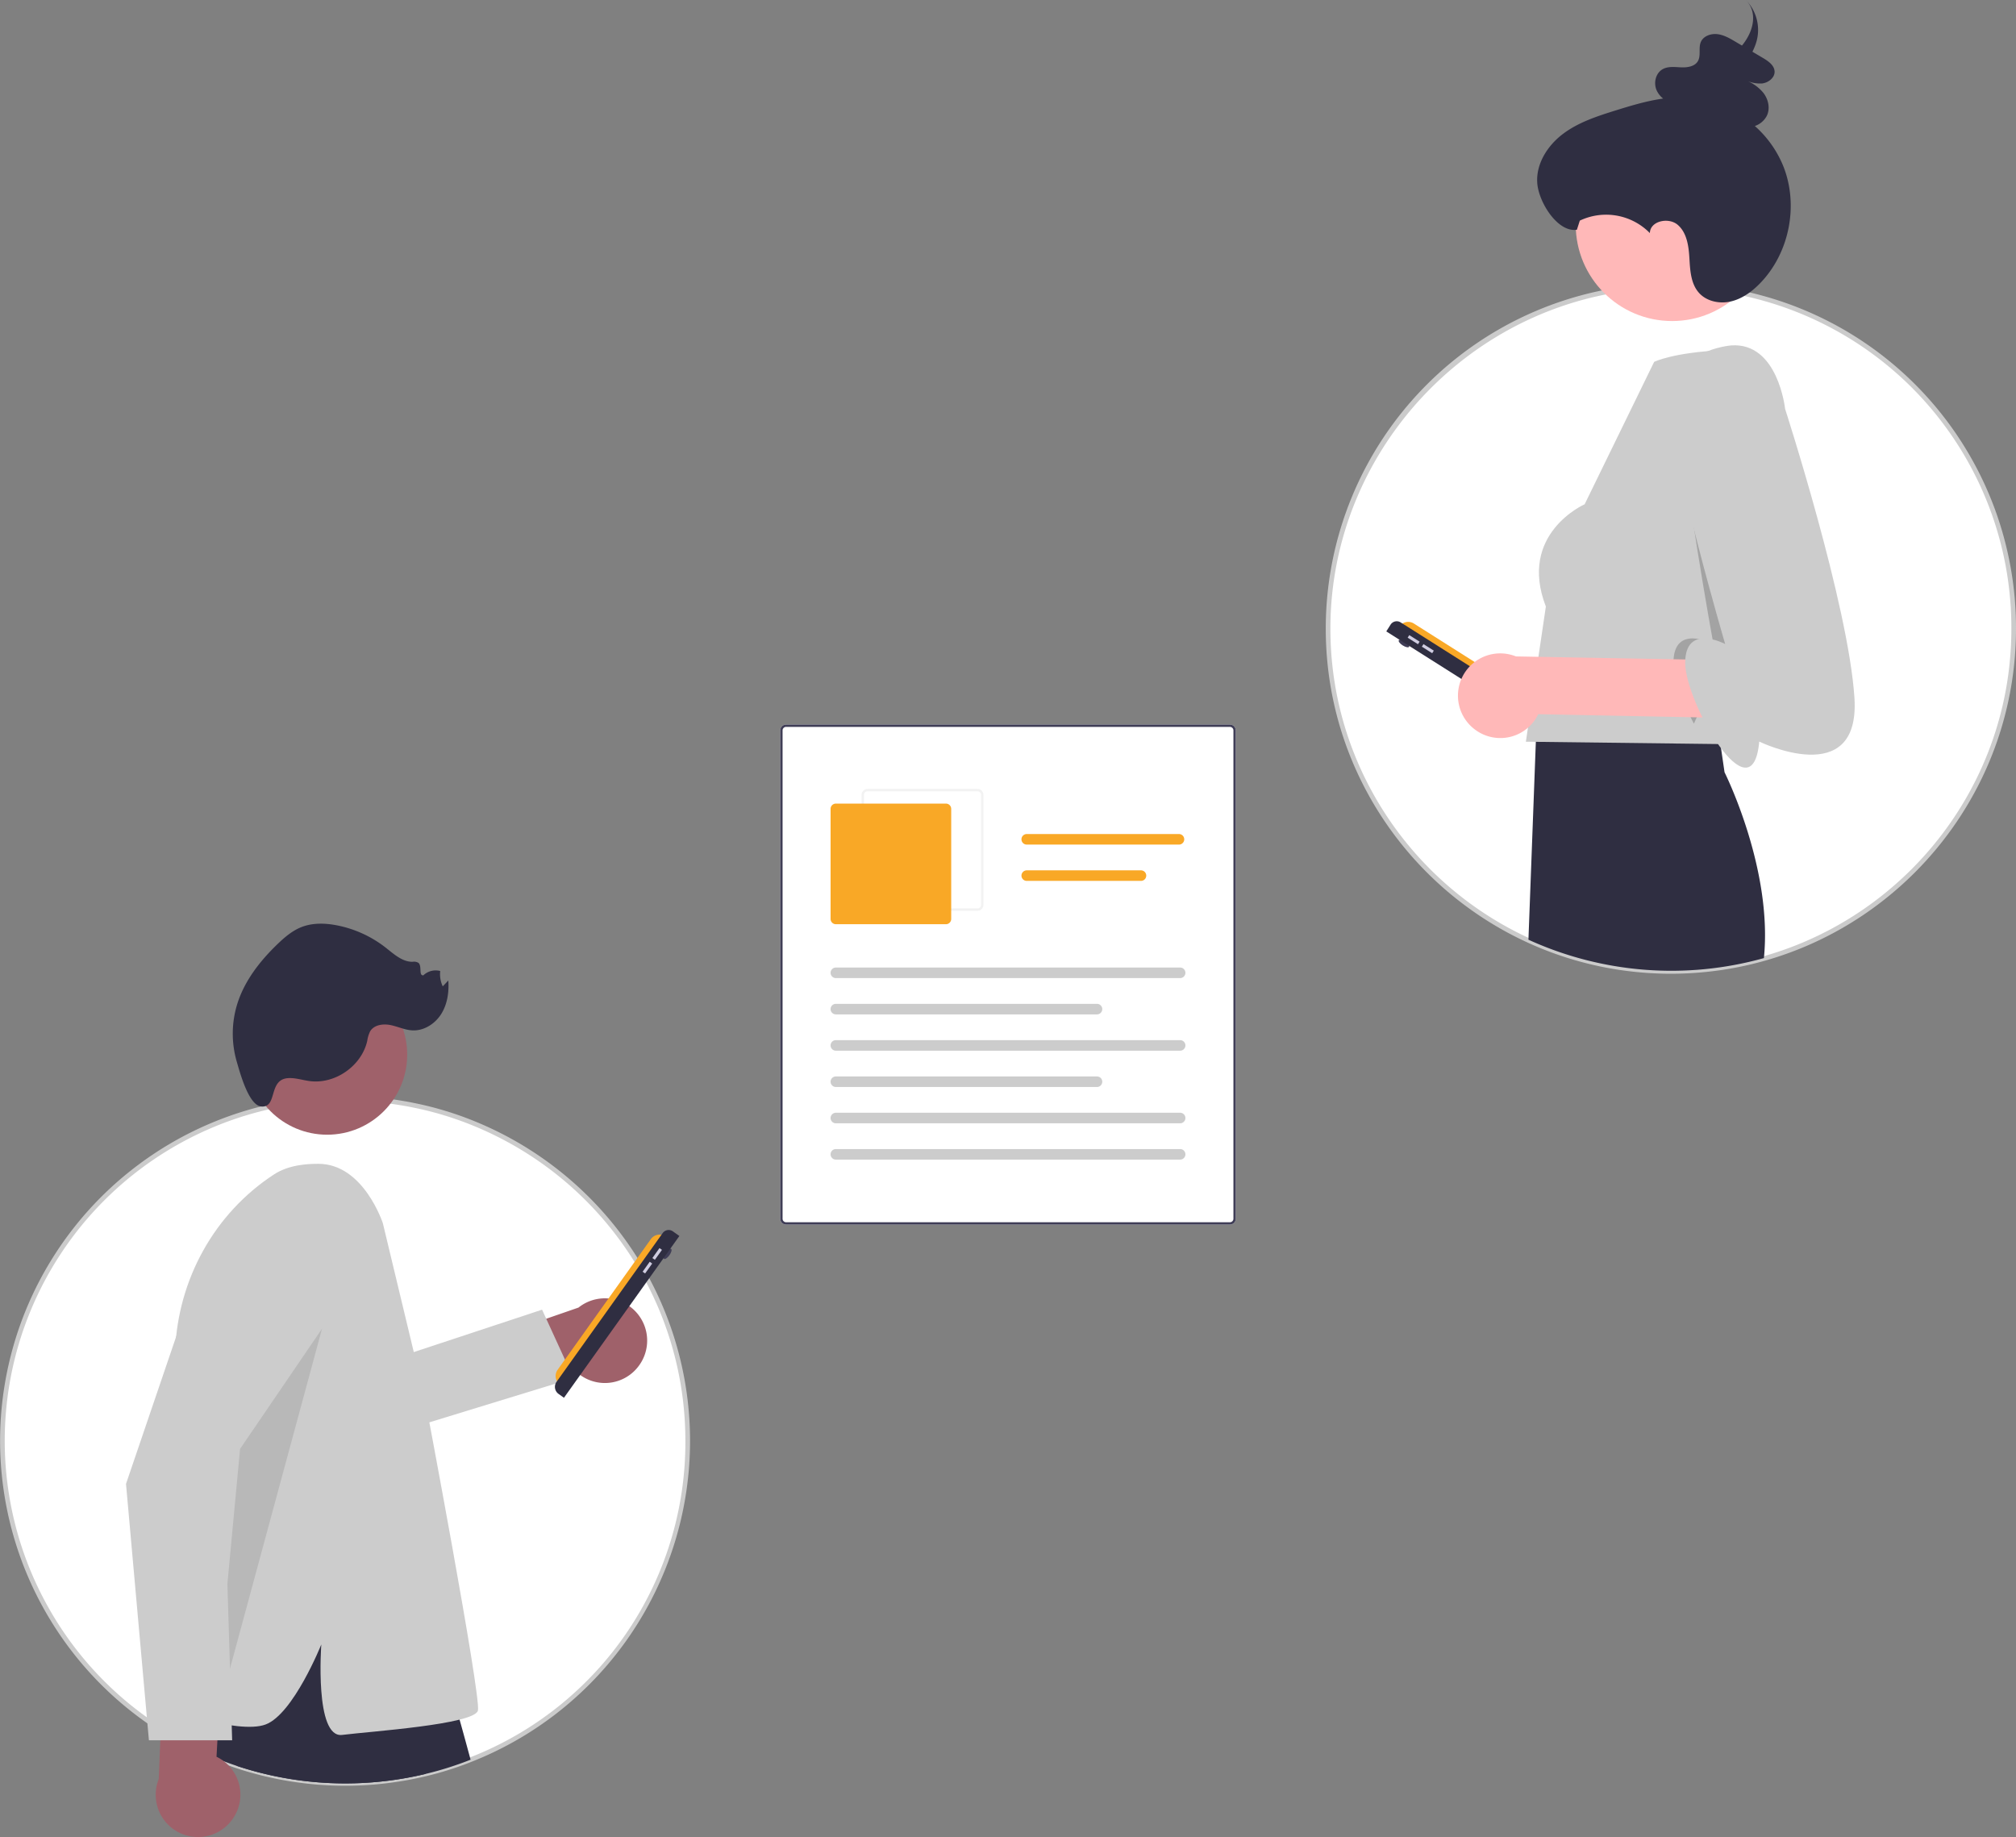 <svg id="ad54afe5-9512-4a17-9648-a0d962bcfa3f" data-name="Layer 1" xmlns="http://www.w3.org/2000/svg" width="871.172" height="793.827" viewBox="0 0 871.172 793.827"><rect x="0" y="0" width="871.172" height="793.827" fill="#808080" stroke="none"/><path d="M695.894,582.261l-191.788,0a2.533,2.533,0,0,1-2.53-2.53l0-211.018a2.533,2.533,0,0,1,2.53-2.53l191.788,0a2.533,2.533,0,0,1,2.53,2.53l0,211.018A2.533,2.533,0,0,1,695.894,582.261Z" transform="translate(-164.414 -53.087)" fill="#fff"/><path d="M695.894,582.261l-191.788,0a2.533,2.533,0,0,1-2.53-2.53l0-211.018a2.533,2.533,0,0,1,2.53-2.53l191.788,0a2.533,2.533,0,0,1,2.53,2.53l0,211.018A2.533,2.533,0,0,1,695.894,582.261ZM504.106,367.195a1.52,1.52,0,0,0-1.518,1.518l0,211.017a1.52,1.52,0,0,0,1.518,1.518l191.788,0a1.52,1.52,0,0,0,1.518-1.518l0-211.018a1.52,1.52,0,0,0-1.518-1.518Z" transform="translate(-164.414 -53.087)" fill="#3f3d56"/><path d="M586.843,446.643l-47.568,0a2.533,2.533,0,0,1-2.53-2.53l0-47.568a2.533,2.533,0,0,1,2.53-2.53l47.568,0a2.533,2.533,0,0,1,2.53,2.53l0,47.567A2.533,2.533,0,0,1,586.843,446.643ZM539.276,395.027a1.52,1.52,0,0,0-1.518,1.518l0,47.568a1.52,1.52,0,0,0,1.518,1.518l47.568,0a1.52,1.52,0,0,0,1.518-1.518l0-47.567A1.52,1.52,0,0,0,586.843,395.027Z" transform="translate(-164.414 -53.087)" fill="#f2f2f2"/><path d="M573.18,452.462l-47.568,0a2.28,2.28,0,0,1-2.277-2.277l0-47.567a2.28,2.28,0,0,1,2.277-2.277l47.567,0a2.28,2.28,0,0,1,2.277,2.277l0,47.567A2.28,2.28,0,0,1,573.18,452.462Z" transform="translate(-164.414 -53.087)" fill="#f9a826"/><path d="M674.387,475.74l-148.775,0a2.277,2.277,0,1,1,0-4.554l148.775,0a2.277,2.277,0,0,1,0,4.554Z" transform="translate(-164.414 -53.087)" fill="#ccc"/><path d="M638.459,491.427l-112.846,0a2.277,2.277,0,1,1,0-4.554l112.846,0a2.277,2.277,0,0,1,0,4.554Z" transform="translate(-164.414 -53.087)" fill="#ccc"/><path d="M673.881,418.052l-65.785,0a2.277,2.277,0,0,1,0-4.554l65.785,0a2.277,2.277,0,1,1,0,4.554Z" transform="translate(-164.414 -53.087)" fill="#f9a826"/><path d="M657.464,433.739l-49.367,0a2.277,2.277,0,0,1,0-4.554l49.367,0a2.277,2.277,0,0,1,0,4.554Z" transform="translate(-164.414 -53.087)" fill="#f9a826"/><path d="M674.387,507.114l-148.775,0a2.277,2.277,0,0,1,0-4.554l148.775,0a2.277,2.277,0,1,1,0,4.554Z" transform="translate(-164.414 -53.087)" fill="#ccc"/><path d="M638.459,522.801l-112.846,0a2.277,2.277,0,0,1,0-4.554l112.846,0a2.277,2.277,0,1,1,0,4.554Z" transform="translate(-164.414 -53.087)" fill="#ccc"/><path d="M674.387,538.489l-148.775,0a2.277,2.277,0,1,1,0-4.554l148.775,0a2.277,2.277,0,0,1,0,4.554Z" transform="translate(-164.414 -53.087)" fill="#ccc"/><path d="M674.387,554.176l-148.775,0a2.277,2.277,0,0,1,0-4.554l148.775,0a2.277,2.277,0,0,1,0,4.554Z" transform="translate(-164.414 -53.087)" fill="#ccc"/><path d="M461.586,675.738a147.994,147.994,0,0,1-93.82,137.75c-2.17.87-4.38,1.68-6.6,2.43q-3.72,1.275-7.52,2.34-2.64.735-5.33,1.38a148.921,148.921,0,0,1-81.61-3.48c-2.07-.69-4.12-1.43-6.15-2.2-2.73-1.05-5.43-2.18-8.08-3.39-.2-.08-.39-.17-.58-.26-1.04-.48-2.05-.96-3.08-1.47h-.01q-2.115-1.02-4.19-2.12-4.77-2.52-9.33-5.37-2.37-1.47-4.67-3.05a147.939,147.939,0,0,1,53-267.52q3.915-.81,7.91-1.4c1.67-.26,3.36-.48,5.05-.67,1.21-.14,2.42-.27,3.65-.37h.01q4.935-.45,9.96-.56c.46-.01.92-.02,1.39-.03.26,0,.52-.01.78,0h.01c.4-.01.8-.01,1.21-.01,1.68,0,3.36.03,5.03.09q5.52.18,10.92.76c2.08.22,4.13.49,6.18.79.23.04.47.07.7.11.68.11,1.37.22,2.05.34,1.44.23,2.87.5,4.3.79,1.34.27,2.67.55,4,.85a144.127,144.127,0,0,1,14.54,4.13,148.41,148.41,0,0,1,77.94,61.93q.765,1.215,1.5,2.46c.38.62.74,1.24,1.1,1.87q.195.315.36.63c.08.12.14.24.21.36.66,1.15,1.3,2.32,1.92,3.49A147.344,147.344,0,0,1,461.586,675.738Z" transform="translate(-164.414 -53.087)" fill="#fff"/><path d="M313.602,824.743A149.813,149.813,0,0,1,266.391,817.108c-1.963-.655-3.987-1.379-6.19-2.214-2.778-1.068-5.516-2.217-8.141-3.416-.175-.069-.382-.166-.59-.264-.995-.459-1.969-.921-2.958-1.41l-.141-.064c-1.404-.677-2.825-1.396-4.224-2.137-3.185-1.683-6.345-3.502-9.392-5.406-1.585-.983-3.17-2.019-4.706-3.074a148.939,148.939,0,0,1,53.365-269.324c2.618-.541,5.298-1.016,7.965-1.41,1.58-.246,3.293-.473,5.084-.674,1.218-.141,2.439-.272,3.681-.373,3.295-.299,6.669-.489,10.029-.563l1.659-.032c.19-.003.38-.004.57.002.356-.01.764-.01,1.182-.01,1.692,0,3.396.03,5.066.09,3.688.121,7.387.378,10.991.765,1.908.202,3.942.462,6.218.795l.961.152c.605.097,1.215.196,1.818.302,1.297.207,2.676.46,4.325.795,1.346.271,2.684.553,4.021.854a145.761,145.761,0,0,1,14.643,4.159,149.83,149.83,0,0,1,78.465,62.348q.769,1.22,1.513,2.48c.377.614.742,1.243,1.107,1.882.117.188.24.403.355.619.056.088.105.175.154.263l.057.101c.628,1.095,1.262,2.246,1.94,3.525A149.044,149.044,0,0,1,368.132,814.419c-2.118.849-4.356,1.673-6.646,2.447-2.48.85-5.028,1.643-7.57,2.355-1.76.49-3.565.958-5.367,1.39A149.99,149.99,0,0,1,313.602,824.743ZM249.035,807.838h.005l.22.104c1.021.506,2.023.982,3.055,1.458.182.086.353.167.533.24,2.631,1.2,5.331,2.333,8.067,3.385,2.172.824,4.172,1.54,6.108,2.185a147.79,147.79,0,0,0,81.061,3.456c1.778-.426,3.559-.888,5.295-1.371,2.504-.702,5.016-1.483,7.464-2.322,2.259-.764,4.462-1.575,6.552-2.413a146.161,146.161,0,0,0,93.192-136.822v-.001A146.852,146.852,0,0,0,443.453,606.808c-.668-1.26-1.29-2.392-1.904-3.461l-.074-.131c-.032-.057-.062-.114-.1-.171l-.054-.092q-.149-.283-.324-.568c-.373-.651-.728-1.262-1.102-1.873-.494-.836-.989-1.648-1.494-2.45a147.827,147.827,0,0,0-77.417-61.517,143.546,143.546,0,0,0-14.439-4.101c-1.32-.298-2.643-.577-3.975-.845-1.622-.329-2.975-.578-4.26-.783-.609-.107-1.21-.204-1.805-.3l-.959-.152c-2.222-.325-4.231-.582-6.114-.781-3.556-.382-7.205-.636-10.847-.755-1.649-.06-3.329-.089-4.997-.089-.407.001-.794,0-1.186.009-.229-.006-.385-.004-.542-.002l-1.641.032c-3.313.073-6.641.26-9.89.556l-.101.004c-1.137.096-2.336.225-3.535.363-1.767.199-3.452.422-5.011.665-2.637.39-5.279.857-7.861,1.391a146.939,146.939,0,0,0-52.643,265.712c1.518,1.043,3.076,2.061,4.637,3.029,3.009,1.88,6.126,3.675,9.27,5.335C246.392,806.528,247.72,807.201,249.035,807.838Z" transform="translate(-164.414 -53.087)" fill="#cbcbcb"/><path d="M440.232,643.601a18.172,18.172,0,0,1-27.838,1.207l-39.047,14.131L358.973,637.305l55.422-19.181a18.27,18.27,0,0,1,25.837,25.477Z" transform="translate(-164.414 -53.087)" fill="#9f616a"/><polygon points="153.806 592.529 234.25 565.939 247.806 595.529 172.806 618.529 153.806 592.529" fill="#ccc"/><path d="M348.316,819.638a148.921,148.921,0,0,1-81.61-3.48l1.8-17.02,1.67-15.9,25.05-38.73,8.03-12.41,33.09,12.03,3.37,21.25,5.37,33.89Z" transform="translate(-164.414 -53.087)" fill="#2f2e41"/><path d="M367.766,813.488c-2.17.87-4.38,1.68-6.6,2.43q-3.72,1.275-7.52,2.34-2.64.735-5.33,1.38a148.921,148.921,0,0,1-81.61-3.48c-2.07-.69-4.12-1.43-6.15-2.2a115.185,115.185,0,0,1-.54,17.75,209.818,209.818,0,0,1-7.54-21.14c-.15-.48-.29-.96-.43-1.44-.7-2.42-1.32-4.73-1.88-6.9-.64-2.51-1.19-4.84-1.65-6.97-1.83-8.36-2.41-13.53-2.41-13.53l19.55-40.6,3.91.45,1.62.18,9.8,1.12,14.24,1.63,23.07,2.63,21.42,18.24,19.19,16.35s1.6,5.44,4.11,14.45C364.376,801.018,365.986,806.888,367.766,813.488Z" transform="translate(-164.414 -53.087)" fill="#2f2e41"/><circle cx="141.372" cy="455.742" r="34.591" fill="#9f616a"/><path d="M329.865,581.698S321.551,556,302,556c-4.888,0-12.776.405-19.188,4.589-25.816,16.846-41.521,45.48-42.724,76.283l-6.011,153.881s33.087,12.031,45.118,7.52,24.063-34.591,24.063-34.591-3.008,40.606,9.024,39.102,57.15-4.512,58.654-10.528-23.024-135.362-23.024-135.362Z" transform="translate(-164.414 -53.087)" fill="#ccc"/><path d="M288.97,518.97c3.103-.185,6.133.864,9.215,1.273,11.025,1.464,22.495-6.537,24.929-17.389a13.342,13.342,0,0,1,1.275-4.154c1.697-2.77,5.561-3.299,8.747-2.662s6.205,2.128,9.45,2.298c5.009.263,9.818-2.821,12.488-7.068s3.425-9.472,3.065-14.475l-2.401,2.52a12.197,12.197,0,0,1-1.087-6.629,7.692,7.692,0,0,0-7.286,1.864c-2.117.225-.519-3.928-2.092-5.363a3.639,3.639,0,0,0-2.56-.479c-4.505.043-8.149-3.402-11.698-6.176a49.711,49.711,0,0,0-20.996-9.577c-5.087-.992-10.496-1.152-15.319.743-3.962,1.556-7.278,4.389-10.345,7.339-7.552,7.262-14.24,15.795-17.382,25.79a43.415,43.415,0,0,0-.208,25.175c1.266,4.273,5.082,18.907,10.667,19.248C284.448,531.676,280.234,519.491,288.97,518.97Z" transform="translate(-164.414 -53.087)" fill="#2f2e41"/><polygon points="139.162 574.153 103.741 626.104 92.413 746.774 139.162 574.153" opacity="0.1" style="isolation:isolate"/><ellipse cx="452.891" cy="594.908" rx="2.642" ry="0.991" transform="translate(-458.845 564.968) rotate(-54.493)" fill="#3f3d56"/><path d="M406.462,651.452h0a4.624,4.624,0,0,1-1.079-6.45h0l40.286-56.464a4.624,4.624,0,0,1,6.45-1.079h0l-45.658,63.993Z" transform="translate(-164.414 -53.087)" fill="#f9a826"/><path d="M408.116,657.096l-2.331-1.663a3.743,3.743,0,0,1-.873-5.22l45.869-64.289a3.16,3.16,0,0,1,4.408-.737l0,0,2.805,2.001h0L408.116,657.096h0Z" transform="translate(-164.414 -53.087)" fill="#2f2e41"/><rect x="445.757" y="594.288" width="5.285" height="1.321" transform="translate(-460.761 561.328) rotate(-54.493)" fill="#d0cde1"/><rect x="441.536" y="600.203" width="5.285" height="1.321" transform="translate(-467.346 560.372) rotate(-54.493)" fill="#d0cde1"/><path d="M264.868,839.222a18.172,18.172,0,0,0-6.889-26.999l2.244-41.465-24.865-7.509-2.346,58.601a18.27,18.27,0,0,0,31.857,17.372Z" transform="translate(-164.414 -53.087)" fill="#9f616a"/><path d="M264.735,805.116H228.763l-9.898-110.805.034-.101,33.669-98.883a26.49,26.49,0,1,1,48.236,21.398l-39.618,71.347Z" transform="translate(-164.414 -53.087)" fill="#ccc"/><path d="M1034.586,324.582a148.135,148.135,0,1,1-151.39-147.96c.46-.01.92-.02,1.39-.03.66-.01,1.33-.01,2-.01,1.68,0,3.36.03,5.03.09q5.52.18,10.92.76c2.08.22,4.13.49,6.18.79.23.04.47.07.7.11a146.198,146.198,0,0,1,24.89,6.11A148.077,148.077,0,0,1,1034.586,324.582Z" transform="translate(-164.414 -53.087)" fill="#fff"/><path d="M886.448,473.857c-82.171.004-149.055-66.806-149.133-148.995A149.136,149.136,0,0,1,883.174,175.622l1.39-.03c2.355-.034,4.752-.003,7.088.081,3.684.121,7.383.378,10.991.766,1.91.202,3.945.462,6.218.795l.726.114a148.835,148.835,0,0,1,125.999,147.235v-.001c.078,82.233-66.761,149.198-148.995,149.276Zm.122-296.275c-.66,0-1.32,0-1.969.01l-1.383.03c-79.423,1.745-143.978,67.796-143.903,147.238.076,81.081,66.07,146.993,147.133,146.997h.141c81.131-.077,147.073-66.144,146.997-147.274v-.001A146.835,146.835,0,0,0,909.264,179.32l-.719-.113c-2.22-.325-4.229-.582-6.114-.781-3.56-.383-7.209-.637-10.848-.755-1.649-.06-3.329-.089-4.997-.089Z" transform="translate(-164.414 -53.087)" fill="#cbcbcb"/><ellipse cx="771.108" cy="331.157" rx="0.991" ry="2.642" transform="translate(-85.629 752.372) rotate(-57.656)" fill="#3f3d56"/><path d="M769.014,323.967h0a4.624,4.624,0,0,1,6.381-1.433h0l58.601,37.109a4.624,4.624,0,0,1,1.433,6.381h0l-66.415-42.057Z" transform="translate(-164.414 -53.087)" fill="#f9a826"/><path d="M763.471,325.93l1.844-2.911a3.16,3.16,0,0,1,4.36-.979l0,0,66.722,42.252a3.742,3.742,0,0,1,1.16,5.164l-1.532,2.419h0l-72.554-45.945Z" transform="translate(-164.414 -53.087)" fill="#2f2e41"/><rect x="774.623" y="326.859" width="1.321" height="5.285" transform="translate(-82.288 755.131) rotate(-57.656)" fill="#d0cde1"/><rect x="780.763" y="330.747" width="1.321" height="5.285" transform="translate(-82.717 762.125) rotate(-57.656)" fill="#d0cde1"/><circle cx="722.567" cy="97.079" r="41.652" fill="#ffb8b8"/><path d="M926.646,467.102a148.694,148.694,0,0,1-101.75-7.95l3.2-85.5.24-6.65.09-2.16.11-3.18.08-2.03s.13-.01.38-.02c.68-.05,2.25-.16,4.5-.29,2.61-.15,6.12-.34,10.21-.51.97-.04,1.97-.08,3-.13,21.54-.8,55.18-.97,59.63,5.52l.56,3.82.9,6.17,1.84,12.61S930.556,428.402,926.646,467.102Z" transform="translate(-164.414 -53.087)" fill="#2f2e41"/><path d="M937.22,251.459,929.016,327.239,913.392,361.8l-5.791,12.816-83.812-1.016,8.635-58.414C820.234,283.693,849.187,270.994,849.187,270.994L879.22,209.459s8-4,28.889-5.007c19.419-.936,4.111,2.007,4.111,2.007C937.618,203.919,937.22,251.459,937.22,251.459Z" transform="translate(-164.414 -53.087)" fill="#ccc"/><path d="M912.016,331.239l-15.625,34.561c-5.018-9.387-8.838-20.018-8.838-26.297,0-17.27,17.27-8.127,17.27-8.127s-13.969-76.446-13.969-99.304C890.855,216.889,903.513,284.269,912.016,331.239Z" transform="translate(-164.414 -53.087)" opacity="0.2" style="isolation:isolate"/><path d="M934.985,124.789a46.684,46.684,0,0,0-12.252-17.252,9.108,9.108,0,0,0,5.124-4.317c1.603-3.173.754-7.153-1.426-9.993a18.192,18.192,0,0,0-7.463-5.371,14.751,14.751,0,0,0,6.796,1.307c2.833-.295,5.665-2.518,5.497-5.276-.16-2.628-2.745-4.405-5.065-5.776q-2.258-1.334-4.515-2.669a23.513,23.513,0,0,0,1.176-2.668,18.509,18.509,0,0,0-4.004-19.688c4.929,5.018,3.67,12.783-1.199,19.085-.157.203-.326.401-.489.602q-1.447-.855-2.895-1.711c-2.406-1.422-4.908-2.878-7.703-3.213s-5.979.771-7.12,3.264c-1.221,2.669.167,6.075-1.424,8.553-1.393,2.168-4.433,2.63-7.069,2.527-2.635-.103-5.437-.519-7.782.647-3.26,1.62-4.329,6.003-2.879,9.271a9.85,9.85,0,0,0,2.806,3.569c-6.976.974-13.847,3.046-20.599,5.152-7.962,2.484-16.072,5.123-22.726,10.152-6.654,5.029-11.695,12.966-11.061,21.282s8.896,21.414,17.129,20.085l1.253-3.924a26.476,26.476,0,0,1,30.278,5.383c.095-5.236,8.064-6.975,12.036-3.562s4.737,9.185,5.045,14.413c.308,5.228.6,10.92,4.043,14.865,3.305,3.787,8.935,4.961,13.833,3.833,4.898-1.128,9.132-4.235,12.639-7.835C937.693,162.463,941.791,141.706,934.985,124.789Z" transform="translate(-164.414 -53.087)" fill="#2f2e41"/><path d="M802.134,368.596a18.172,18.172,0,0,0,26.999-6.889l113.465,2.244,7.509-24.865-130.601-2.346a18.27,18.27,0,0,0-17.372,31.857Z" transform="translate(-164.414 -53.087)" fill="#ffb8b8"/><path d="M912.443,202.357s-26.413,2.032-26.413,24.89,23.874,104.13,23.874,104.13-17.27-9.143-17.27,8.127,28.953,67.557,32.001,34.033c0,0,43.684,21.334,41.144-18.794s-29.969-124.956-29.969-124.956S932.761,200.833,912.443,202.357Z" transform="translate(-164.414 -53.087)" fill="#ccc"/></svg>